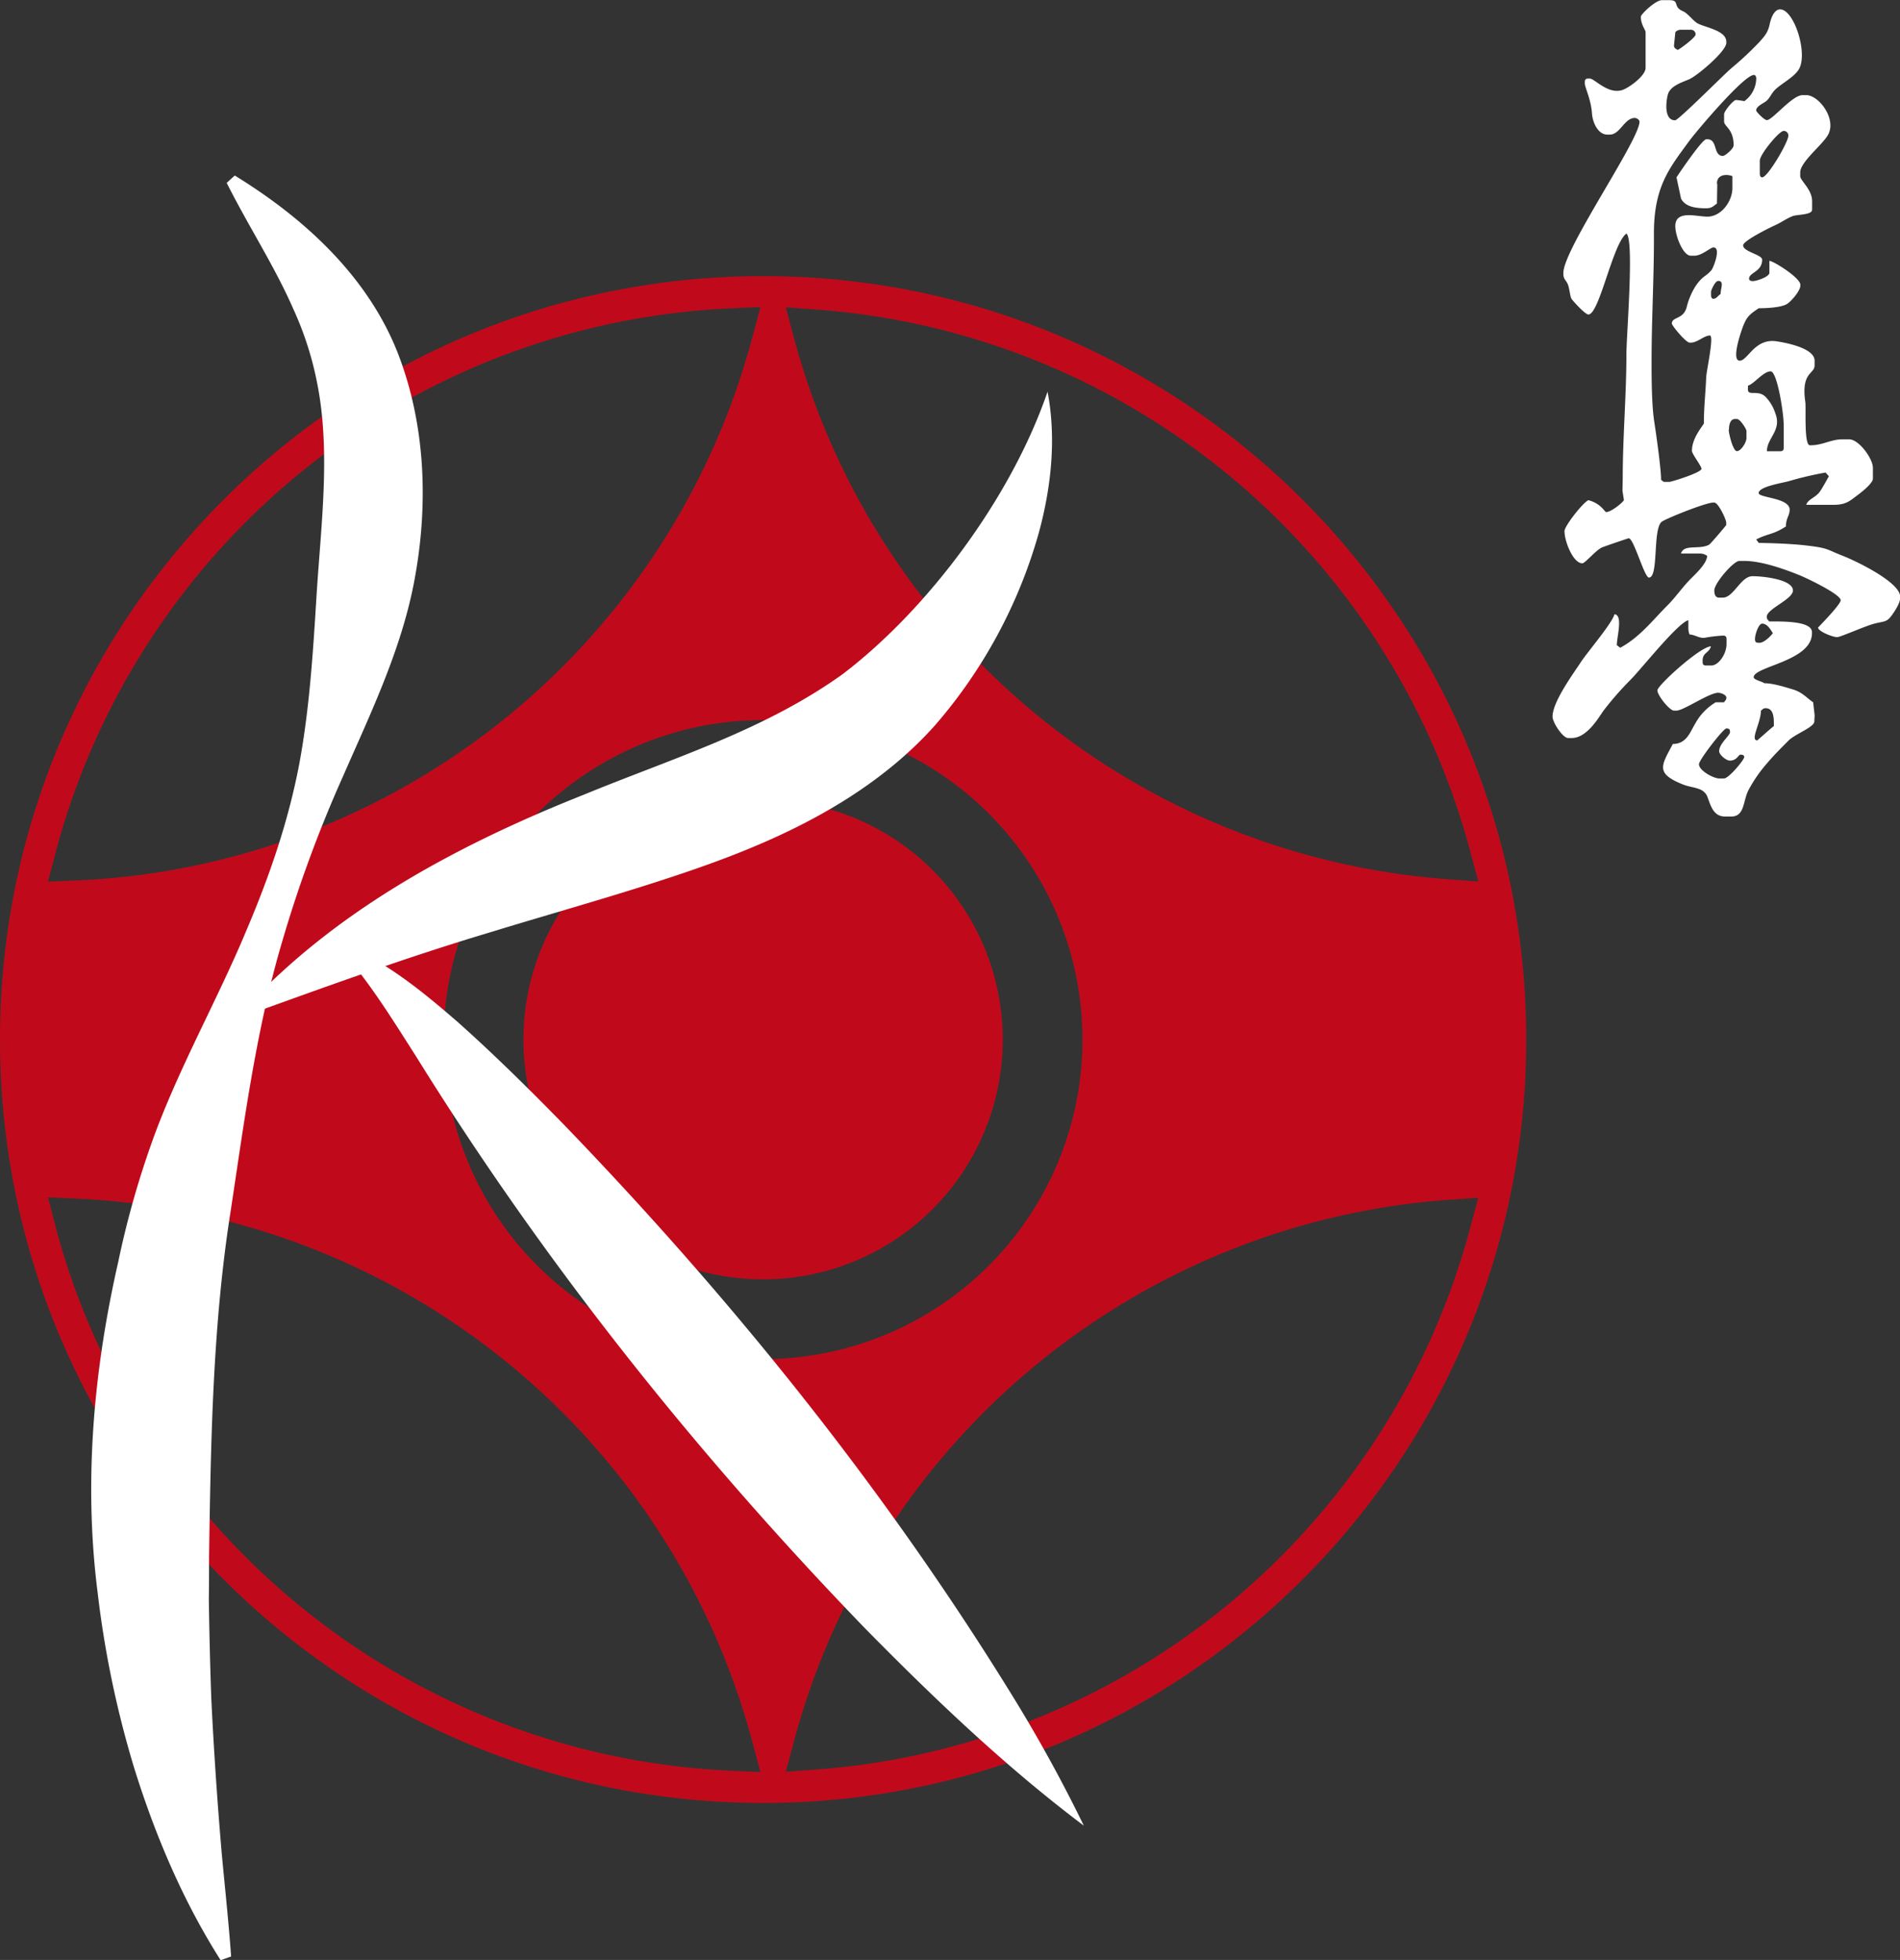 <svg id="Calque_1" data-name="Calque 1" xmlns="http://www.w3.org/2000/svg" viewBox="0 0 514.13 530.16"><rect x="0" y="0" width="514.13" height="530.16" fill="#333333" stroke="none"/><defs><style>.cls-1{fill:#e30016;opacity:0.8;}.cls-1,.cls-3{fill-rule:evenodd;}.cls-2,.cls-3{fill:#fff;}</style></defs><path class="cls-1" d="M197.14,478.94a198.15,198.15,0,0,1-182-146.74L13,323.87l8.58.4A198.11,198.11,0,0,1,203.53,471l2.23,8.33Zm200.58-146.4A198.16,198.16,0,0,1,221.49,478.6l-8.87.65,2.31-8.58A198.17,198.17,0,0,1,391.16,324.6L400,324Zm-6.56-94.76A198.14,198.14,0,0,1,214.93,91.71l-2.31-8.58,8.87.65A198.21,198.21,0,0,1,397.72,229.84l2.31,8.61Zm-376-7.6a198.12,198.12,0,0,1,182-146.74l8.62-.39-2.23,8.33a198.09,198.09,0,0,1-182,146.74l-8.58.39Zm191.32-13.82a64.85,64.85,0,1,1-64.84,64.84A64.82,64.82,0,0,1,206.49,216.36Zm0-21.58a86.43,86.43,0,1,1-86.43,86.42A86.42,86.42,0,0,1,206.49,194.78Zm0-120.09c114,0,206.51,92.48,206.51,206.51S320.52,487.69,206.49,487.69,0,395.21,0,281.2,92.45,74.69,206.49,74.69Z"/><path class="cls-2" d="M63.69,275.72c25-28.5,59.64-47,94.32-60.77,24.32-10,48.82-17.38,70.08-32.65,23-17.53,45.54-47.63,55.37-76.35,2.42,12.64,1,25.91-2.41,38.34A135.31,135.31,0,0,1,253,196.21c-13.56,15.17-31.5,25.6-50.07,33.25-20.44,8.52-49,16.16-70.07,22.66-23.26,6.93-46.24,15.33-69.15,23.6Z"/><path class="cls-2" d="M89.9,254.27c12.87,4.4,23.87,13.44,34,22.22,10,8.92,19.28,18.11,28.57,27.6,45.67,47.31,87,98.65,121.52,154.68a399.88,399.88,0,0,1,19.29,35.07c-21.25-16-40.51-34.39-59.09-53.26-45.66-47.2-86.75-98.76-121.44-154.56C105.67,274.91,99,264,89.9,254.27Z"/><path class="cls-2" d="M63.52,47.48C82.65,59.2,100.29,75.41,108.21,97c7,19,7.63,39.9,4,59.59-3.44,18.85-11.9,36.26-19.5,53.64a348,348,0,0,0-16.36,44.48c-7,23.64-10.21,48.28-13.87,72.46-4.95,31.14-5.44,62.76-5.91,94.13,0,3.7,0,7.63-.06,11.34.13,8.68.34,17.9.66,26.6.65,13.79,1.67,28.59,2.85,42.35.87,9.21,1.85,18.38,2.52,27.63l-2.84,1c-10.17-16-17.63-33.59-23.29-51.66a272.26,272.26,0,0,1-10-47.86c-3.8-29.83-1.07-60.2,5.59-89.39a245.3,245.3,0,0,1,8.76-31.39c7.12-20.27,17.89-38.93,26.05-58.57C73,236.8,78.07,222,81,206.54c2.8-15.12,3.74-30.66,4.69-46,1.2-18.85,3.82-38.52.11-57a88.39,88.39,0,0,0-6.35-19.78c-5.16-11.81-12-22.16-18.11-34.3l2.21-2Z"/><path class="cls-3" d="M444,4.51c0,2.19,1.29,3.59,1.29,4.18v9.66c0,2.21-4.73,5.59-6.49,6.06-3.86,1.05-7.29-3.16-8.64-3.16h-.32c-.74,0-1,.22-1,1v.31c0,1.08,1.69,4.35,1.93,8.06.17,2.52,1.62,5.79,4.18,5.79h.65c2.81,0,3.94-4.5,6.76-4.5.62,0,1.28.57,1.28,1,0,4.95-20.6,34.5-20.6,40.89v.32c0,1.46.81,1.71,1.26,2.93.38,1,.52,2.84.87,3.64.21.49,3.75,4.38,4.63,4.38,3,0,6.55-19.14,10.3-21.89,2.16,1.58,0,27.53,0,32.52,0,11.2-1,22.42-1,33.81l-.07,3.23.4,2.56c-.6.9-3.54,3.22-4.83,3.22-.32,0-1.52-2.45-4.83-3.22-1.6.85-6.43,7-6.43,8.37,0,2.75,2.32,8.7,4.83,8.7.76,0,3.69-3.6,5.35-4.3.77-.33,7.07-2.47,7.2-2.47,1.38,0,4.23,10.63,5.47,10.63,2.72,0,.94-13.39,3.53-15.14,1.51-1,11.88-5.14,13.85-5.14h.32c1.06,0,3.22,4.53,3.22,5.47V142c0,.12-4.25,5.13-4.64,5.34-2.65,1.44-6.88-.26-7.59,2.39h5.15a3.22,3.22,0,0,1,1.93.64c-.2,2.4-3.59,5.22-5.07,6.84-2,2.13-3.75,4.63-5.69,6.55-4,4-7.52,8.64-12.78,11.45l-.92-.69c0-2.24,1.75-8.17-.64-8.37-.56,2.38-7.45,10.39-9.16,13.06-2,3.06-7.59,10.62-7.59,14.63,0,1.6,2.79,5.79,4.19,5.79h1c3.85,0,6.82-4.75,8.5-7.27a86.56,86.56,0,0,1,7.36-8.43c2.88-2.86,12.76-15.39,15.7-16.17V170a4.8,4.8,0,0,0,.31,1.61c1.63.14,2.65,1.08,4.11.91a37.36,37.36,0,0,1,4.91-.59c.74,0,1,.23,1,1v1.29c0,2.57-2.05,5.8-4.18,5.8h-1.29c-.74,0-1-.23-1-1v-.32c0-2.26,1.76-2,2.25-3.87-2.93.07-14.49,10.58-14.49,11.91s3.27,5.48,4.51,5.48h.64c1.94,0,8.85-4.83,11.27-4.83.92,0,2.25.64,2.25,1.29s-.25.7-.64,1.29h-2.25a15.18,15.18,0,0,0-5.53,5.74c-1.38,2.24-2.32,5.53-6.07,5.53-3.12,5.91-4.84,7.95,2.85,11,2.56,1,5.53.65,6.55,3.41.88,2.36,1.59,5.22,4.77,5.22h1.61c3.74,0,3.15-4.25,4.72-7.2a38.12,38.12,0,0,1,5-7.21c2-2.35,3.63-3.95,5.79-6.12,1.87-1.88,7-3.59,7-5.23l.08-1.62-.4-3.53c-1.83-1.23-2.88-2.7-5.53-3.49-2.05-.61-5.31-1.66-7.67-1.66-.78-.53-2.89-.94-2.89-1.62,0-2.94,15.77-4.33,15.77-11.91V171c0-3.07-8.08-2.9-11.59-2.9-.39-.58-.64-.56-.64-1.29,0-2.11,7.08-4.7,7.08-7.08,0-2.93-7.75-3.87-10.94-3.87s-5.09,5.8-8.05,5.8h-1c-1,0-1.29-.94-1.29-1.93,0-2,5.22-8,6.77-8H472c4.77,0,11,2.29,14.62,3.73,2,.77,11.46,5.28,11.46,6.9,0,1.2-6.12,7.33-6.12,7.4,0,1,3.91,2.58,5.15,2.58.94,0,7.53-3,10.17-3.67s3.23-.34,4.59-2.18c.72-1,2.3-3.27,2.3-4.78v-.32c0-3.9-11.92-9.63-15.41-11-4.71-1.84-3.9-2.15-10.32-2.88-3.41-.39-8.91-.62-12.52-.65l-.7-.93c3.14-1.66,4.63-1.26,8.05-3.55,0-2.27,1-2.89,1-4.51,0-3.25-8.38-3.18-8.38-4.5,0-1.78,6.54-2.73,8.33-3.27a93.68,93.68,0,0,1,9.77-2.28l.89,1c-.46.87-1.91,3.47-2.5,4.25-1.17,1.57-3.21,2-3.61,3.48h7.4c3.27,0,4.34-1,6.25-2.45,1.06-.77,4.38-3.32,4.38-4.63v-2.91c0-2.49-3.76-7.72-6.44-7.72h-1.93c-2.89,0-5.31,1.6-8.38,1.6h-.31c-1.63,0-1-10.06-1.22-11.65-1.23-8.18,2.5-7.58,2.5-9.92V97.56c0-3.2-6.87-4.71-10.22-5.23-6-.94-7.82,5.23-10.05,5.23s.11-7,.51-8.18c1.23-3.57,1.88-4.14,4.63-6,2.35,0,6-.21,7.59-1.11,1.07-.6,3.68-3.54,3.68-5V77c0-1.81-7.11-6.34-8.37-6.44v3.22c0,1.1-3.46,2.26-4.5,2.26-.53,0-1-.19-1-.65,0-1.72,3.54-1.84,3.54-5.15,0-1.36-5.15-2.14-5.15-3.87,0-1.26,7.3-4.84,8.7-5.47,1.8-.81,2.77-1.65,4.65-2.42,1.24-.51,5.32-.28,5.32-1.77V54.42c0-3.18-3.22-5.56-3.22-6.77v-1c0-2.93,6.3-7.65,7.64-10.39,2.12-4.34-2.7-10.53-6-10.53h-1c-2.83,0-8.14,6.76-9.66,6.76-.74,0-2.9-2.3-2.9-2.58,0-1.23,2-1.92,2.82-2.65,1-.89,1.32-2.12,2.56-3.23,1.85-1.64,4.8-3.16,6.1-5.17,2.67-4.1-1.16-16.32-5-16.32-1.76,0-2.57,2.73-2.87,4.22C478.31,9,477.29,10,476,11.45a87.44,87.44,0,0,1-7.5,7c-1.91,1.6-14.32,14.09-15.22,14.09-2.86,0-2.58-4.47-2-6.85s3.59-3.31,5.75-4.22c2.31-1,10.1-7.62,10.1-9.86v-.32c0-3.22-6.36-3.94-8.05-5.14-1.18-.85-2.47-2.6-3.67-3.11-2.94-1.25-.72-3-3.73-3h-1.93C448,0,444,3.87,444,4.51Zm9.34,4.18a2.07,2.07,0,0,1,1.29-.64h2.89a1.23,1.23,0,0,1,1.29,1.29c0,.81-4,3.75-4.83,4.18-.43-.29-1.06-.48-1-1.29Zm-3.86,121.07c0-3-1.35-12.5-1.87-15.85-.67-4.38-.72-11.83-.7-16.67,0-10.83.69-22.78.63-33.81-.06-13,4.23-18,9.66-25.44,2-2.67,14.69-17.71,17.39-17.71.45,0,.64.44.64,1A7.71,7.71,0,0,1,472,27.37a16.92,16.92,0,0,0-2.25-.32c-.72,0-3.22,3-3.22,3.86v1.93c0,1.42,2.58,2,2.58,6.44,0,1-2.35,2.9-2.9,2.9-2.68,0-1.37-4.51-4.19-4.51h-.32c-1.17,0-8.05,10.27-8.05,10.3l1.23,5.75c1.09,2.07,3.49,2.62,6.82,2.62,1.56,0,2-.68,2.9-1.29l.08-5.15-.08-.31c0-1.55,1.09-2.26,2.57-2.26a4.56,4.56,0,0,1,1.61.32v3.22c0,3.56-3,7.73-6.76,7.73-3,0-8.69-1.87-8.69,2.57,0,2.69,2.11,8,4.18,8h1c2,0,4.35-2.25,5.15-2.25,2.14,0,0,5.5-.57,6.18-1.74,1.95-2.19,1.34-4.2,4.17a19.39,19.39,0,0,0-2.5,5.88c-.91,3.31-4,2.5-4,4.38,0,.51,3.76,5.15,4.83,5.15h.32c1.78,0,3.6-1.93,5.15-1.93,1.19,0-.9,9.4-1,11.25-.18,4.51-.63,8-.63,12.57-1.25,1.87-3.23,4.4-3.23,7.41,0,.81,2.58,4.08,2.58,4.82,0,1.05-8.17,3.55-8.69,3.55h-1C450,130.4,450,130.14,449.43,129.76Zm26.71-86.29c0-1.72,5.25-8.06,6.45-8.06a1.24,1.24,0,0,1,1.28,1.29c0,1.74-5.58,11.27-7.08,11.27-.45,0-.65-.43-.65-1ZM463,78.88c0-.33,1.09-2.89,1.93-2.89,1.71,0,.65,2,.65,3.54-.73.48-1.14,1.29-1.94,1.29-.45,0-.64-.44-.64-1Zm10,25.43c1.6-.42,4.15-3.86,6.12-3.86,1.78,0,3.54,11.29,3.54,14.49v6.12c0,.74-.23,1-1,1h-3.54c0-3.67,4.11-5.59,2.26-10.31a11.43,11.43,0,0,0-2.65-4.43c-2.08-2-4.76-.06-4.76-2Zm-5.15,11.92c0-1.3.34-2.89,1.61-2.89H470c.92,0,2.58,2.76,2.58,3.21v1.94c0,1.21-1.49,3.54-2.58,3.54S467.78,117.18,467.78,116.23Zm8.36,57.64h-.32c-.74,0-1-.23-1-1,0-1.3,1-4.18,1.93-4.18,1.44,0,2.29,1.66,2.9,2.57C479.14,172.11,477.31,173.87,476.14,173.87ZM480,196.4c-.57.38-4.45,3.87-4.5,3.87-2,0,1-4.81,1-8.05.58-.39.56-.65,1.29-.65C480.1,191.57,480,194.56,480,196.4Zm-14.81,6.76c0,1,1.9,2.58,2.9,2.58,1.95,0,2.28-1.61,2.89-1.61s1,.19,1,.65c0,.75-4.19,5.79-5.47,5.79H465.2c-1.52,0-5.47-2.12-5.47-3.86,0-1.14,6.59-9.66,7.4-9.66s1,.23,1,1C468.1,199,465.2,201.14,465.2,203.16Z"/></svg>